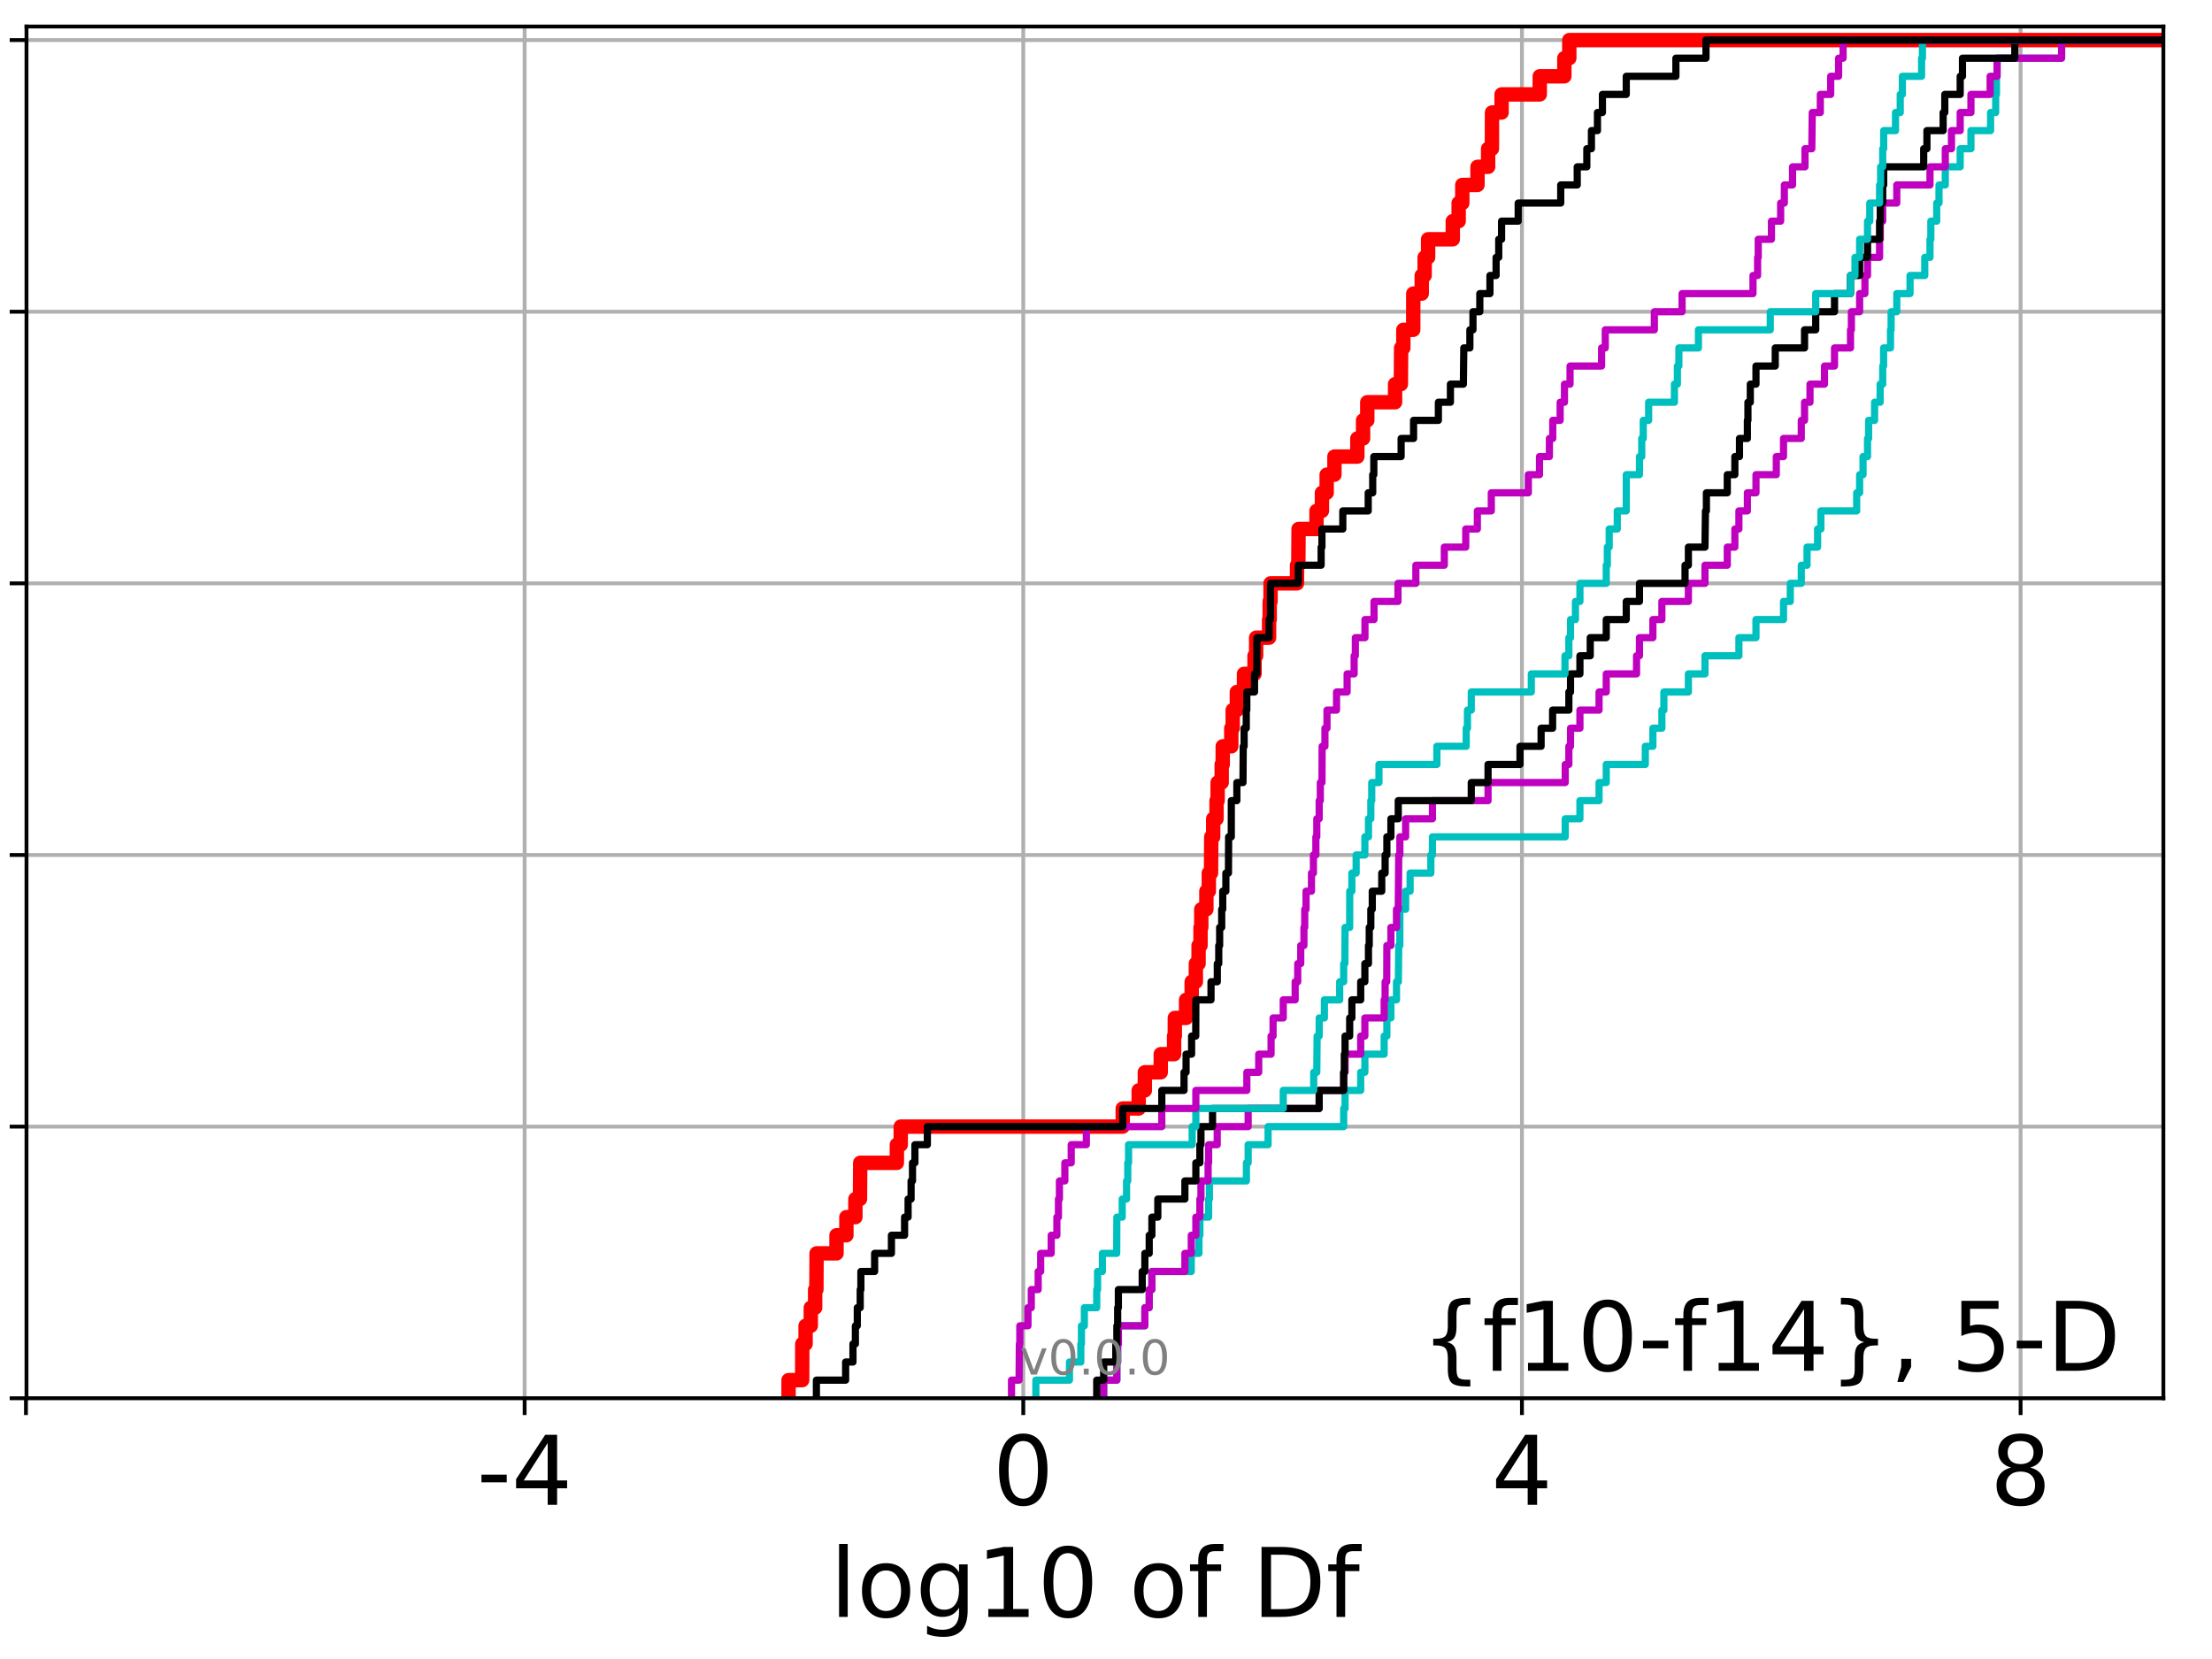 <?xml version="1.0" encoding="utf-8" standalone="no"?>
<!DOCTYPE svg PUBLIC "-//W3C//DTD SVG 1.1//EN"
  "http://www.w3.org/Graphics/SVG/1.1/DTD/svg11.dtd">
<!-- Created with matplotlib (http://matplotlib.org/) -->
<svg height="345.6pt" version="1.1" viewBox="0 0 460.8 345.6" width="460.8pt" xmlns="http://www.w3.org/2000/svg" xmlns:xlink="http://www.w3.org/1999/xlink">
 <defs>
  <style type="text/css">
*{stroke-linecap:butt;stroke-linejoin:round;}
  </style>
 </defs>
 <g id="figure_1">
  <g id="patch_1">
   <path d="M 0 345.6 
L 460.8 345.6 
L 460.8 0 
L 0 0 
z
" style="fill:#ffffff;"/>
  </g>
  <g id="axes_1">
   <g id="patch_2">
    <path d="M 5.52 291.28 
L 450.672 291.28 
L 450.672 5.52 
L 5.52 5.52 
z
" style="fill:#ffffff;"/>
   </g>
   <g id="matplotlib.axis_1">
    <g id="xtick_1">
     <g id="line2d_1">
      <path clip-path="url(#pffda5e675e)" d="M 5.408 291.28 
L 5.408 5.52 
" style="fill:none;stroke:#b0b0b0;stroke-linecap:square;stroke-width:0.8;"/>
     </g>
     <g id="line2d_2">
      <defs>
       <path d="M 0 0 
L 0 3.5 
" id="m0417db0b71" style="stroke:#000000;stroke-width:0.8;"/>
      </defs>
      <g>
       <use style="stroke:#000000;stroke-width:0.8;" x="5.408" xlink:href="#m0417db0b71" y="291.28"/>
      </g>
     </g>
    </g>
    <g id="xtick_2">
     <g id="line2d_3">
      <path clip-path="url(#pffda5e675e)" d="M 109.288 291.28 
L 109.288 5.52 
" style="fill:none;stroke:#b0b0b0;stroke-linecap:square;stroke-width:0.8;"/>
     </g>
     <g id="line2d_4">
      <g>
       <use style="stroke:#000000;stroke-width:0.8;" x="109.288" xlink:href="#m0417db0b71" y="291.28"/>
      </g>
     </g>
     <g id="text_1">
      <!-- -4 -->
      <defs>
       <path d="M 4.891 31.391 
L 31.203 31.391 
L 31.203 23.391 
L 4.891 23.391 
z
" id="DejaVuSans-2d"/>
       <path d="M 37.797 64.312 
L 12.891 25.391 
L 37.797 25.391 
z
M 35.203 72.906 
L 47.609 72.906 
L 47.609 25.391 
L 58.016 25.391 
L 58.016 17.188 
L 47.609 17.188 
L 47.609 0 
L 37.797 0 
L 37.797 17.188 
L 4.891 17.188 
L 4.891 26.703 
z
" id="DejaVuSans-34"/>
      </defs>
      <g transform="translate(99.318 313.477)scale(0.2 -0.2)">
       <use xlink:href="#DejaVuSans-2d"/>
       <use x="36.084" xlink:href="#DejaVuSans-34"/>
      </g>
     </g>
    </g>
    <g id="xtick_3">
     <g id="line2d_5">
      <path clip-path="url(#pffda5e675e)" d="M 213.169 291.28 
L 213.169 5.52 
" style="fill:none;stroke:#b0b0b0;stroke-linecap:square;stroke-width:0.8;"/>
     </g>
     <g id="line2d_6">
      <g>
       <use style="stroke:#000000;stroke-width:0.8;" x="213.169" xlink:href="#m0417db0b71" y="291.28"/>
      </g>
     </g>
     <g id="text_2">
      <!-- 0 -->
      <defs>
       <path d="M 31.781 66.406 
Q 24.172 66.406 20.328 58.906 
Q 16.5 51.422 16.5 36.375 
Q 16.5 21.391 20.328 13.891 
Q 24.172 6.391 31.781 6.391 
Q 39.453 6.391 43.281 13.891 
Q 47.125 21.391 47.125 36.375 
Q 47.125 51.422 43.281 58.906 
Q 39.453 66.406 31.781 66.406 
z
M 31.781 74.219 
Q 44.047 74.219 50.516 64.516 
Q 56.984 54.828 56.984 36.375 
Q 56.984 17.969 50.516 8.266 
Q 44.047 -1.422 31.781 -1.422 
Q 19.531 -1.422 13.062 8.266 
Q 6.594 17.969 6.594 36.375 
Q 6.594 54.828 13.062 64.516 
Q 19.531 74.219 31.781 74.219 
z
" id="DejaVuSans-30"/>
      </defs>
      <g transform="translate(206.807 313.477)scale(0.2 -0.2)">
       <use xlink:href="#DejaVuSans-30"/>
      </g>
     </g>
    </g>
    <g id="xtick_4">
     <g id="line2d_7">
      <path clip-path="url(#pffda5e675e)" d="M 317.05 291.28 
L 317.05 5.52 
" style="fill:none;stroke:#b0b0b0;stroke-linecap:square;stroke-width:0.8;"/>
     </g>
     <g id="line2d_8">
      <g>
       <use style="stroke:#000000;stroke-width:0.8;" x="317.05" xlink:href="#m0417db0b71" y="291.28"/>
      </g>
     </g>
     <g id="text_3">
      <!-- 4 -->
      <g transform="translate(310.687 313.477)scale(0.2 -0.2)">
       <use xlink:href="#DejaVuSans-34"/>
      </g>
     </g>
    </g>
    <g id="xtick_5">
     <g id="line2d_9">
      <path clip-path="url(#pffda5e675e)" d="M 420.93 291.28 
L 420.93 5.52 
" style="fill:none;stroke:#b0b0b0;stroke-linecap:square;stroke-width:0.8;"/>
     </g>
     <g id="line2d_10">
      <g>
       <use style="stroke:#000000;stroke-width:0.8;" x="420.93" xlink:href="#m0417db0b71" y="291.28"/>
      </g>
     </g>
     <g id="text_4">
      <!-- 8 -->
      <defs>
       <path d="M 31.781 34.625 
Q 24.75 34.625 20.719 30.859 
Q 16.703 27.094 16.703 20.516 
Q 16.703 13.922 20.719 10.156 
Q 24.75 6.391 31.781 6.391 
Q 38.812 6.391 42.859 10.172 
Q 46.922 13.969 46.922 20.516 
Q 46.922 27.094 42.891 30.859 
Q 38.875 34.625 31.781 34.625 
z
M 21.922 38.812 
Q 15.578 40.375 12.031 44.719 
Q 8.5 49.078 8.5 55.328 
Q 8.5 64.062 14.719 69.141 
Q 20.953 74.219 31.781 74.219 
Q 42.672 74.219 48.875 69.141 
Q 55.078 64.062 55.078 55.328 
Q 55.078 49.078 51.531 44.719 
Q 48 40.375 41.703 38.812 
Q 48.828 37.156 52.797 32.312 
Q 56.781 27.484 56.781 20.516 
Q 56.781 9.906 50.312 4.234 
Q 43.844 -1.422 31.781 -1.422 
Q 19.734 -1.422 13.25 4.234 
Q 6.781 9.906 6.781 20.516 
Q 6.781 27.484 10.781 32.312 
Q 14.797 37.156 21.922 38.812 
z
M 18.312 54.391 
Q 18.312 48.734 21.844 45.562 
Q 25.391 42.391 31.781 42.391 
Q 38.141 42.391 41.719 45.562 
Q 45.312 48.734 45.312 54.391 
Q 45.312 60.062 41.719 63.234 
Q 38.141 66.406 31.781 66.406 
Q 25.391 66.406 21.844 63.234 
Q 18.312 60.062 18.312 54.391 
z
" id="DejaVuSans-38"/>
      </defs>
      <g transform="translate(414.568 313.477)scale(0.2 -0.2)">
       <use xlink:href="#DejaVuSans-38"/>
      </g>
     </g>
    </g>
    <g id="text_5">
     <!-- log10 of Df -->
     <defs>
      <path d="M 9.422 75.984 
L 18.406 75.984 
L 18.406 0 
L 9.422 0 
z
" id="DejaVuSans-6c"/>
      <path d="M 30.609 48.391 
Q 23.391 48.391 19.188 42.75 
Q 14.984 37.109 14.984 27.297 
Q 14.984 17.484 19.156 11.844 
Q 23.344 6.203 30.609 6.203 
Q 37.797 6.203 41.984 11.859 
Q 46.188 17.531 46.188 27.297 
Q 46.188 37.016 41.984 42.703 
Q 37.797 48.391 30.609 48.391 
z
M 30.609 56 
Q 42.328 56 49.016 48.375 
Q 55.719 40.766 55.719 27.297 
Q 55.719 13.875 49.016 6.219 
Q 42.328 -1.422 30.609 -1.422 
Q 18.844 -1.422 12.172 6.219 
Q 5.516 13.875 5.516 27.297 
Q 5.516 40.766 12.172 48.375 
Q 18.844 56 30.609 56 
z
" id="DejaVuSans-6f"/>
      <path d="M 45.406 27.984 
Q 45.406 37.75 41.375 43.109 
Q 37.359 48.484 30.078 48.484 
Q 22.859 48.484 18.828 43.109 
Q 14.797 37.75 14.797 27.984 
Q 14.797 18.266 18.828 12.891 
Q 22.859 7.516 30.078 7.516 
Q 37.359 7.516 41.375 12.891 
Q 45.406 18.266 45.406 27.984 
z
M 54.391 6.781 
Q 54.391 -7.172 48.188 -13.984 
Q 42 -20.797 29.203 -20.797 
Q 24.469 -20.797 20.266 -20.094 
Q 16.062 -19.391 12.109 -17.922 
L 12.109 -9.188 
Q 16.062 -11.328 19.922 -12.344 
Q 23.781 -13.375 27.781 -13.375 
Q 36.625 -13.375 41.016 -8.766 
Q 45.406 -4.156 45.406 5.172 
L 45.406 9.625 
Q 42.625 4.781 38.281 2.391 
Q 33.938 0 27.875 0 
Q 17.828 0 11.672 7.656 
Q 5.516 15.328 5.516 27.984 
Q 5.516 40.672 11.672 48.328 
Q 17.828 56 27.875 56 
Q 33.938 56 38.281 53.609 
Q 42.625 51.219 45.406 46.391 
L 45.406 54.688 
L 54.391 54.688 
z
" id="DejaVuSans-67"/>
      <path d="M 12.406 8.297 
L 28.516 8.297 
L 28.516 63.922 
L 10.984 60.406 
L 10.984 69.391 
L 28.422 72.906 
L 38.281 72.906 
L 38.281 8.297 
L 54.391 8.297 
L 54.391 0 
L 12.406 0 
z
" id="DejaVuSans-31"/>
      <path id="DejaVuSans-20"/>
      <path d="M 37.109 75.984 
L 37.109 68.5 
L 28.516 68.5 
Q 23.688 68.5 21.797 66.547 
Q 19.922 64.594 19.922 59.516 
L 19.922 54.688 
L 34.719 54.688 
L 34.719 47.703 
L 19.922 47.703 
L 19.922 0 
L 10.891 0 
L 10.891 47.703 
L 2.297 47.703 
L 2.297 54.688 
L 10.891 54.688 
L 10.891 58.5 
Q 10.891 67.625 15.141 71.797 
Q 19.391 75.984 28.609 75.984 
z
" id="DejaVuSans-66"/>
      <path d="M 19.672 64.797 
L 19.672 8.109 
L 31.594 8.109 
Q 46.688 8.109 53.688 14.938 
Q 60.688 21.781 60.688 36.531 
Q 60.688 51.172 53.688 57.984 
Q 46.688 64.797 31.594 64.797 
z
M 9.812 72.906 
L 30.078 72.906 
Q 51.266 72.906 61.172 64.094 
Q 71.094 55.281 71.094 36.531 
Q 71.094 17.672 61.125 8.828 
Q 51.172 0 30.078 0 
L 9.812 0 
z
" id="DejaVuSans-44"/>
     </defs>
     <g transform="translate(172.91 336.833)scale(0.2 -0.2)">
      <use xlink:href="#DejaVuSans-6c"/>
      <use x="27.783" xlink:href="#DejaVuSans-6f"/>
      <use x="88.965" xlink:href="#DejaVuSans-67"/>
      <use x="152.441" xlink:href="#DejaVuSans-31"/>
      <use x="216.064" xlink:href="#DejaVuSans-30"/>
      <use x="279.688" xlink:href="#DejaVuSans-20"/>
      <use x="311.475" xlink:href="#DejaVuSans-6f"/>
      <use x="372.656" xlink:href="#DejaVuSans-66"/>
      <use x="407.861" xlink:href="#DejaVuSans-20"/>
      <use x="439.648" xlink:href="#DejaVuSans-44"/>
      <use x="516.65" xlink:href="#DejaVuSans-66"/>
     </g>
    </g>
   </g>
   <g id="matplotlib.axis_2">
    <g id="ytick_1">
     <g id="line2d_11">
      <path clip-path="url(#pffda5e675e)" d="M 5.52 291.28 
L 450.672 291.28 
" style="fill:none;stroke:#b0b0b0;stroke-linecap:square;stroke-width:0.8;"/>
     </g>
     <g id="line2d_12">
      <defs>
       <path d="M 0 0 
L -3.5 0 
" id="mfbd4681273" style="stroke:#000000;stroke-width:0.8;"/>
      </defs>
      <g>
       <use style="stroke:#000000;stroke-width:0.8;" x="5.52" xlink:href="#mfbd4681273" y="291.28"/>
      </g>
     </g>
    </g>
    <g id="ytick_2">
     <g id="line2d_13">
      <path clip-path="url(#pffda5e675e)" d="M 5.52 234.694 
L 450.672 234.694 
" style="fill:none;stroke:#b0b0b0;stroke-linecap:square;stroke-width:0.8;"/>
     </g>
     <g id="line2d_14">
      <g>
       <use style="stroke:#000000;stroke-width:0.8;" x="5.52" xlink:href="#mfbd4681273" y="234.694"/>
      </g>
     </g>
    </g>
    <g id="ytick_3">
     <g id="line2d_15">
      <path clip-path="url(#pffda5e675e)" d="M 5.52 178.108 
L 450.672 178.108 
" style="fill:none;stroke:#b0b0b0;stroke-linecap:square;stroke-width:0.8;"/>
     </g>
     <g id="line2d_16">
      <g>
       <use style="stroke:#000000;stroke-width:0.8;" x="5.52" xlink:href="#mfbd4681273" y="178.108"/>
      </g>
     </g>
    </g>
    <g id="ytick_4">
     <g id="line2d_17">
      <path clip-path="url(#pffda5e675e)" d="M 5.52 121.522 
L 450.672 121.522 
" style="fill:none;stroke:#b0b0b0;stroke-linecap:square;stroke-width:0.8;"/>
     </g>
     <g id="line2d_18">
      <g>
       <use style="stroke:#000000;stroke-width:0.8;" x="5.52" xlink:href="#mfbd4681273" y="121.522"/>
      </g>
     </g>
    </g>
    <g id="ytick_5">
     <g id="line2d_19">
      <path clip-path="url(#pffda5e675e)" d="M 5.52 64.935 
L 450.672 64.935 
" style="fill:none;stroke:#b0b0b0;stroke-linecap:square;stroke-width:0.8;"/>
     </g>
     <g id="line2d_20">
      <g>
       <use style="stroke:#000000;stroke-width:0.8;" x="5.52" xlink:href="#mfbd4681273" y="64.935"/>
      </g>
     </g>
    </g>
    <g id="ytick_6">
     <g id="line2d_21">
      <path clip-path="url(#pffda5e675e)" d="M 5.52 8.349 
L 450.672 8.349 
" style="fill:none;stroke:#b0b0b0;stroke-linecap:square;stroke-width:0.8;"/>
     </g>
     <g id="line2d_22">
      <g>
       <use style="stroke:#000000;stroke-width:0.8;" x="5.52" xlink:href="#mfbd4681273" y="8.349"/>
      </g>
     </g>
    </g>
   </g>
   <g id="line2d_23">
    <path clip-path="url(#pffda5e675e)" d="M 164.27 291.28 
L 164.27 287.508 
L 167.107 287.508 
L 167.132 279.963 
L 167.818 279.963 
L 167.818 276.19 
L 168.903 276.19 
L 168.903 272.418 
L 169.809 272.418 
L 169.809 268.646 
L 170.071 268.646 
L 170.111 261.101 
L 174.264 261.101 
L 174.264 257.328 
L 176.32 257.328 
L 176.32 253.556 
L 178.194 253.556 
L 178.194 249.783 
L 179.147 249.783 
L 179.197 242.239 
L 186.833 242.239 
L 186.833 238.466 
L 187.641 238.466 
L 187.641 234.694 
L 233.886 234.694 
L 233.886 230.921 
L 237.211 230.921 
L 237.211 227.149 
L 238.491 227.149 
L 238.491 223.377 
L 241.807 223.377 
L 241.807 219.604 
L 244.584 219.604 
L 244.584 215.832 
L 244.735 215.832 
L 244.735 212.059 
L 247.082 212.059 
L 247.082 208.287 
L 248.253 208.287 
L 248.253 204.515 
L 249.118 204.515 
L 249.118 200.742 
L 249.684 200.742 
L 249.684 196.97 
L 250.091 196.97 
L 250.091 193.197 
L 250.249 193.197 
L 250.249 189.425 
L 251.31 189.425 
L 251.31 185.653 
L 251.82 185.653 
L 251.82 181.88 
L 252.278 181.88 
L 252.329 174.335 
L 252.734 174.335 
L 252.734 170.563 
L 253.428 170.563 
L 253.428 166.79 
L 253.654 166.79 
L 253.654 163.018 
L 254.502 163.018 
L 254.502 159.246 
L 254.717 159.246 
L 254.717 155.473 
L 256.499 155.473 
L 256.499 151.701 
L 256.796 151.701 
L 256.796 147.928 
L 257.661 147.928 
L 257.661 144.156 
L 259.144 144.156 
L 259.144 140.384 
L 261.339 140.384 
L 261.339 136.611 
L 261.677 136.611 
L 261.677 132.839 
L 264.377 132.839 
L 264.377 129.066 
L 264.502 129.066 
L 264.502 125.294 
L 264.678 125.294 
L 264.678 121.522 
L 270.19 121.522 
L 270.19 117.749 
L 270.465 117.749 
L 270.516 110.204 
L 274.251 110.204 
L 274.251 106.432 
L 275.383 106.432 
L 275.383 102.66 
L 276.369 102.66 
L 276.369 98.887 
L 277.986 98.887 
L 277.986 95.115 
L 282.764 95.115 
L 282.764 91.342 
L 283.955 91.342 
L 283.955 87.57 
L 284.83 87.57 
L 284.83 83.797 
L 290.619 83.797 
L 290.619 80.025 
L 291.83 80.025 
L 291.881 72.48 
L 292.343 72.48 
L 292.343 68.708 
L 294.4 68.708 
L 294.413 61.163 
L 296.174 61.163 
L 296.174 57.391 
L 296.78 57.391 
L 296.78 53.618 
L 297.501 53.618 
L 297.501 49.846 
L 302.643 49.846 
L 302.643 46.073 
L 303.864 46.073 
L 303.864 42.301 
L 304.625 42.301 
L 304.625 38.529 
L 307.791 38.529 
L 307.791 34.756 
L 310.003 34.756 
L 310.003 30.984 
L 310.796 30.984 
L 310.811 23.439 
L 312.808 23.439 
L 312.808 19.667 
L 320.76 19.667 
L 320.76 15.894 
L 325.881 15.894 
L 325.881 12.122 
L 326.914 12.122 
L 326.914 8.349 
L 326.914 8.349 
L 450.672 8.349 
L 450.672 8.349 
" style="fill:none;stroke:#ff0000;stroke-linecap:square;stroke-width:3;"/>
   </g>
   <g id="line2d_24">
    <path clip-path="url(#pffda5e675e)" d="M 229.918 291.28 
L 229.918 287.508 
L 232.663 287.508 
L 232.663 283.735 
L 232.83 283.735 
L 232.83 279.963 
L 232.977 279.963 
L 232.977 276.19 
L 238.495 276.19 
L 238.495 272.418 
L 239.402 272.418 
L 239.402 268.646 
L 239.959 268.646 
L 239.959 264.873 
L 248.164 264.873 
L 248.164 261.101 
L 249.764 261.101 
L 249.764 257.328 
L 249.956 257.328 
L 249.956 253.556 
L 251.779 253.556 
L 251.779 249.783 
L 251.942 249.783 
L 251.942 246.011 
L 259.654 246.011 
L 259.654 242.239 
L 260.015 242.239 
L 260.015 238.466 
L 264.162 238.466 
L 264.162 234.694 
L 279.913 234.694 
L 279.913 230.921 
L 280.202 230.921 
L 280.202 227.149 
L 283.459 227.149 
L 283.459 223.377 
L 284.326 223.377 
L 284.326 219.604 
L 288.344 219.604 
L 288.344 215.832 
L 288.911 215.832 
L 288.911 212.059 
L 289.75 212.059 
L 289.75 208.287 
L 290.915 208.287 
L 290.915 204.515 
L 291.303 204.515 
L 291.382 196.97 
L 291.61 196.97 
L 291.618 189.425 
L 292.82 189.425 
L 292.82 185.653 
L 293.753 185.653 
L 293.753 181.88 
L 298.073 181.88 
L 298.073 178.108 
L 298.404 178.108 
L 298.404 174.335 
L 326.067 174.335 
L 326.067 170.563 
L 329.127 170.563 
L 329.127 166.79 
L 333.112 166.79 
L 333.112 163.018 
L 334.613 163.018 
L 334.613 159.246 
L 342.748 159.246 
L 342.748 155.473 
L 344.326 155.473 
L 344.326 151.701 
L 346.2 151.701 
L 346.2 147.928 
L 346.616 147.928 
L 346.616 144.156 
L 351.723 144.156 
L 351.723 140.384 
L 355.177 140.384 
L 355.177 136.611 
L 362.247 136.611 
L 362.247 132.839 
L 365.803 132.839 
L 365.803 129.066 
L 371.538 129.066 
L 371.538 125.294 
L 372.95 125.294 
L 372.95 121.522 
L 375.24 121.522 
L 375.24 117.749 
L 376.442 117.749 
L 376.442 113.977 
L 378.638 113.977 
L 378.638 110.204 
L 379.324 110.204 
L 379.324 106.432 
L 386.781 106.432 
L 386.781 102.66 
L 387.397 102.66 
L 387.397 98.887 
L 388.105 98.887 
L 388.105 95.115 
L 389.041 95.115 
L 389.041 91.342 
L 389.268 91.342 
L 389.268 87.57 
L 390.51 87.57 
L 390.51 83.797 
L 391.665 83.797 
L 391.665 80.025 
L 392.203 80.025 
L 392.203 76.253 
L 392.387 76.253 
L 392.387 72.48 
L 393.827 72.48 
L 393.827 68.708 
L 393.954 68.708 
L 393.954 64.935 
L 395.136 64.935 
L 395.136 61.163 
L 397.896 61.163 
L 397.896 57.391 
L 400.962 57.391 
L 400.962 53.618 
L 402.053 53.618 
L 402.053 49.846 
L 402.228 49.846 
L 402.228 46.073 
L 403.453 46.073 
L 403.453 42.301 
L 403.93 42.301 
L 403.93 38.529 
L 405.24 38.529 
L 405.24 34.756 
L 408.343 34.756 
L 408.343 30.984 
L 410.583 30.984 
L 410.583 27.211 
L 414.675 27.211 
L 414.675 23.439 
L 415.737 23.439 
L 415.737 19.667 
L 415.902 19.667 
L 415.902 15.894 
L 416.029 15.894 
L 416.029 12.122 
L 429.469 12.122 
L 429.469 8.349 
L 429.469 8.349 
L 450.672 8.349 
L 450.672 8.349 
" style="fill:none;stroke:#00bfbf;stroke-linecap:square;stroke-width:1.5;"/>
   </g>
   <g id="line2d_25">
    <path clip-path="url(#pffda5e675e)" d="M 229.918 291.28 
L 229.918 287.508 
L 232.663 287.508 
L 232.663 283.735 
L 232.83 283.735 
L 232.83 279.963 
L 232.977 279.963 
L 232.977 276.19 
L 238.495 276.19 
L 238.495 272.418 
L 239.402 272.418 
L 239.402 268.646 
L 239.959 268.646 
L 239.959 264.873 
L 246.833 264.873 
L 246.833 261.101 
L 248.164 261.101 
L 248.164 257.328 
L 249.118 257.328 
L 249.118 253.556 
L 249.956 253.556 
L 249.956 249.783 
L 250.181 249.783 
L 250.181 246.011 
L 251.667 246.011 
L 251.667 242.239 
L 251.779 242.239 
L 251.779 238.466 
L 253.571 238.466 
L 253.571 234.694 
L 260.015 234.694 
L 260.015 230.921 
L 274.811 230.921 
L 274.811 227.149 
L 279.913 227.149 
L 279.913 223.377 
L 280.202 223.377 
L 280.202 219.604 
L 283.459 219.604 
L 283.459 215.832 
L 284.326 215.832 
L 284.326 212.059 
L 288.344 212.059 
L 288.344 208.287 
L 288.545 208.287 
L 288.545 204.515 
L 288.879 204.515 
L 288.911 196.97 
L 289.75 196.97 
L 289.75 193.197 
L 290.915 193.197 
L 290.915 189.425 
L 291.282 189.425 
L 291.382 178.108 
L 291.618 178.108 
L 291.618 174.335 
L 292.82 174.335 
L 292.82 170.563 
L 298.404 170.563 
L 298.404 166.79 
L 309.989 166.79 
L 309.989 163.018 
L 326.067 163.018 
L 326.067 159.246 
L 326.823 159.246 
L 326.823 155.473 
L 327.17 155.473 
L 327.17 151.701 
L 329.127 151.701 
L 329.127 147.928 
L 333.112 147.928 
L 333.112 144.156 
L 334.613 144.156 
L 334.613 140.384 
L 340.924 140.384 
L 340.924 136.611 
L 341.531 136.611 
L 341.531 132.839 
L 344.326 132.839 
L 344.326 129.066 
L 346.2 129.066 
L 346.2 125.294 
L 351.723 125.294 
L 351.723 121.522 
L 355.177 121.522 
L 355.177 117.749 
L 359.824 117.749 
L 359.824 113.977 
L 361.401 113.977 
L 361.401 110.204 
L 362.247 110.204 
L 362.247 106.432 
L 364.01 106.432 
L 364.01 102.66 
L 365.803 102.66 
L 365.803 98.887 
L 370.035 98.887 
L 370.035 95.115 
L 371.538 95.115 
L 371.538 91.342 
L 375.24 91.342 
L 375.24 87.57 
L 375.92 87.57 
L 375.92 83.797 
L 377.057 83.797 
L 377.057 80.025 
L 380.074 80.025 
L 380.074 76.253 
L 382.163 76.253 
L 382.163 72.48 
L 385.493 72.48 
L 385.493 68.708 
L 385.678 68.708 
L 385.678 64.935 
L 387.397 64.935 
L 387.397 61.163 
L 388.5 61.163 
L 388.5 57.391 
L 389.041 57.391 
L 389.041 53.618 
L 391.55 53.618 
L 391.55 49.846 
L 391.698 49.846 
L 391.698 46.073 
L 392.203 46.073 
L 392.203 42.301 
L 395.136 42.301 
L 395.136 38.529 
L 402.053 38.529 
L 402.053 34.756 
L 405.24 34.756 
L 405.24 30.984 
L 406.527 30.984 
L 406.527 27.211 
L 408.343 27.211 
L 408.343 23.439 
L 410.583 23.439 
L 410.583 19.667 
L 414.582 19.667 
L 414.582 15.894 
L 416.029 15.894 
L 416.029 12.122 
L 429.469 12.122 
L 429.469 8.349 
L 429.469 8.349 
L 450.672 8.349 
L 450.672 8.349 
" style="fill:none;stroke:#bf00bf;stroke-linecap:square;stroke-width:1.5;"/>
   </g>
   <g id="line2d_26">
    <path clip-path="url(#pffda5e675e)" d="M 228.47 291.28 
L 228.47 287.508 
L 229.918 287.508 
L 229.918 283.735 
L 232.441 283.735 
L 232.441 279.963 
L 232.663 279.963 
L 232.663 276.19 
L 232.83 276.19 
L 232.83 272.418 
L 232.977 272.418 
L 232.977 268.646 
L 237.944 268.646 
L 237.944 264.873 
L 238.495 264.873 
L 238.495 261.101 
L 239.402 261.101 
L 239.402 257.328 
L 239.959 257.328 
L 239.959 253.556 
L 241.194 253.556 
L 241.194 249.783 
L 246.833 249.783 
L 246.833 246.011 
L 249.118 246.011 
L 249.118 242.239 
L 249.956 242.239 
L 249.956 238.466 
L 250.181 238.466 
L 250.181 234.694 
L 252.591 234.694 
L 252.591 230.921 
L 274.811 230.921 
L 274.811 227.149 
L 279.913 227.149 
L 279.913 223.377 
L 280.049 223.377 
L 280.049 219.604 
L 280.202 219.604 
L 280.202 215.832 
L 281.163 215.832 
L 281.163 212.059 
L 281.619 212.059 
L 281.619 208.287 
L 283.459 208.287 
L 283.459 204.515 
L 284.326 204.515 
L 284.326 200.742 
L 285.075 200.742 
L 285.075 196.97 
L 285.237 196.97 
L 285.237 193.197 
L 285.568 193.197 
L 285.568 189.425 
L 285.872 189.425 
L 285.872 185.653 
L 287.843 185.653 
L 287.843 181.88 
L 288.545 181.88 
L 288.545 178.108 
L 288.911 178.108 
L 288.911 174.335 
L 289.75 174.335 
L 289.75 170.563 
L 291.282 170.563 
L 291.282 166.79 
L 306.494 166.79 
L 306.494 163.018 
L 309.989 163.018 
L 309.989 159.246 
L 316.645 159.246 
L 316.645 155.473 
L 321.041 155.473 
L 321.041 151.701 
L 323.435 151.701 
L 323.435 147.928 
L 326.823 147.928 
L 326.823 144.156 
L 327.17 144.156 
L 327.17 140.384 
L 329.127 140.384 
L 329.127 136.611 
L 331.276 136.611 
L 331.276 132.839 
L 334.613 132.839 
L 334.613 129.066 
L 338.779 129.066 
L 338.779 125.294 
L 341.531 125.294 
L 341.531 121.522 
L 351.025 121.522 
L 351.025 117.749 
L 351.723 117.749 
L 351.723 113.977 
L 355.177 113.977 
L 355.277 106.432 
L 355.474 106.432 
L 355.474 102.66 
L 359.824 102.66 
L 359.824 98.887 
L 361.401 98.887 
L 361.401 95.115 
L 362.367 95.115 
L 362.367 91.342 
L 364.01 91.342 
L 364.01 87.57 
L 364.126 87.57 
L 364.126 83.797 
L 364.621 83.797 
L 364.621 80.025 
L 365.803 80.025 
L 365.803 76.253 
L 369.817 76.253 
L 369.817 72.48 
L 375.92 72.48 
L 375.92 68.708 
L 378.248 68.708 
L 378.248 64.935 
L 382.163 64.935 
L 382.163 61.163 
L 385.493 61.163 
L 385.493 57.391 
L 387.397 57.391 
L 387.397 53.618 
L 389.041 53.618 
L 389.041 49.846 
L 391.55 49.846 
L 391.55 46.073 
L 391.698 46.073 
L 391.698 42.301 
L 392.203 42.301 
L 392.203 38.529 
L 392.408 38.529 
L 392.408 34.756 
L 400.74 34.756 
L 400.74 30.984 
L 401.417 30.984 
L 401.417 27.211 
L 404.793 27.211 
L 404.793 23.439 
L 405.136 23.439 
L 405.136 19.667 
L 408.343 19.667 
L 408.343 15.894 
L 408.819 15.894 
L 408.819 12.122 
L 419.72 12.122 
L 419.72 8.349 
L 419.72 8.349 
L 450.672 8.349 
L 450.672 8.349 
" style="fill:none;stroke:#000000;stroke-linecap:square;stroke-width:1.5;"/>
   </g>
   <g id="line2d_27">
    <path clip-path="url(#pffda5e675e)" d="M 215.793 291.28 
L 215.793 287.508 
L 222.789 287.508 
L 222.789 283.735 
L 225.156 283.735 
L 225.156 279.963 
L 225.286 279.963 
L 225.286 276.19 
L 225.892 276.19 
L 225.892 272.418 
L 228.47 272.418 
L 228.47 268.646 
L 228.642 268.646 
L 228.642 264.873 
L 229.646 264.873 
L 229.646 261.101 
L 232.627 261.101 
L 232.663 253.556 
L 233.776 253.556 
L 233.776 249.783 
L 234.685 249.783 
L 234.685 246.011 
L 234.933 246.011 
L 234.933 242.239 
L 235.1 242.239 
L 235.1 238.466 
L 248.35 238.466 
L 248.35 234.694 
L 249.118 234.694 
L 249.118 230.921 
L 267.323 230.921 
L 267.323 227.149 
L 273.667 227.149 
L 273.667 223.377 
L 274.313 223.377 
L 274.379 215.832 
L 274.811 215.832 
L 274.811 212.059 
L 275.895 212.059 
L 275.895 208.287 
L 279.082 208.287 
L 279.082 204.515 
L 279.913 204.515 
L 279.913 200.742 
L 280.157 200.742 
L 280.202 193.197 
L 281.163 193.197 
L 281.174 185.653 
L 281.619 185.653 
L 281.619 181.88 
L 282.511 181.88 
L 282.511 178.108 
L 284.326 178.108 
L 284.326 174.335 
L 285.075 174.335 
L 285.075 170.563 
L 285.568 170.563 
L 285.568 166.79 
L 285.757 166.79 
L 285.757 163.018 
L 287.264 163.018 
L 287.264 159.246 
L 299.329 159.246 
L 299.329 155.473 
L 305.442 155.473 
L 305.442 151.701 
L 305.698 151.701 
L 305.698 147.928 
L 306.494 147.928 
L 306.494 144.156 
L 319.002 144.156 
L 319.002 140.384 
L 326.016 140.384 
L 326.016 136.611 
L 326.823 136.611 
L 326.823 132.839 
L 327.17 132.839 
L 327.17 129.066 
L 328.195 129.066 
L 328.195 125.294 
L 329.127 125.294 
L 329.127 121.522 
L 334.613 121.522 
L 334.613 117.749 
L 334.837 117.749 
L 334.837 113.977 
L 335.226 113.977 
L 335.226 110.204 
L 336.908 110.204 
L 336.908 106.432 
L 338.779 106.432 
L 338.789 98.887 
L 341.531 98.887 
L 341.531 95.115 
L 342.005 95.115 
L 342.005 91.342 
L 342.319 91.342 
L 342.319 87.57 
L 343.444 87.57 
L 343.444 83.797 
L 348.812 83.797 
L 348.812 80.025 
L 349.431 80.025 
L 349.431 76.253 
L 349.742 76.253 
L 349.742 72.48 
L 353.817 72.48 
L 353.817 68.708 
L 368.781 68.708 
L 368.781 64.935 
L 378.248 64.935 
L 378.248 61.163 
L 385.493 61.163 
L 385.493 57.391 
L 386.429 57.391 
L 386.429 53.618 
L 387.397 53.618 
L 387.397 49.846 
L 389.041 49.846 
L 389.041 46.073 
L 389.507 46.073 
L 389.507 42.301 
L 391.55 42.301 
L 391.55 38.529 
L 391.765 38.529 
L 391.765 34.756 
L 392.203 34.756 
L 392.203 30.984 
L 392.408 30.984 
L 392.408 27.211 
L 394.871 27.211 
L 394.871 23.439 
L 395.854 23.439 
L 395.854 19.667 
L 396.297 19.667 
L 396.297 15.894 
L 400.303 15.894 
L 400.303 12.122 
L 400.478 12.122 
L 400.478 8.349 
L 400.478 8.349 
L 450.672 8.349 
L 450.672 8.349 
" style="fill:none;stroke:#00bfbf;stroke-linecap:square;stroke-width:1.5;"/>
   </g>
   <g id="line2d_28">
    <path clip-path="url(#pffda5e675e)" d="M 210.715 291.28 
L 210.715 287.508 
L 212.291 287.508 
L 212.353 279.963 
L 212.446 279.963 
L 212.446 276.19 
L 214.147 276.19 
L 214.147 272.418 
L 214.832 272.418 
L 214.832 268.646 
L 216.27 268.646 
L 216.27 264.873 
L 216.791 264.873 
L 216.791 261.101 
L 218.984 261.101 
L 218.984 257.328 
L 220.169 257.328 
L 220.169 253.556 
L 220.496 253.556 
L 220.496 249.783 
L 220.698 249.783 
L 220.698 246.011 
L 221.829 246.011 
L 221.829 242.239 
L 223.156 242.239 
L 223.156 238.466 
L 226.308 238.466 
L 226.308 234.694 
L 242.023 234.694 
L 242.023 230.921 
L 249.118 230.921 
L 249.118 227.149 
L 259.741 227.149 
L 259.741 223.377 
L 262.216 223.377 
L 262.216 219.604 
L 264.788 219.604 
L 264.788 215.832 
L 265.205 215.832 
L 265.205 212.059 
L 267.323 212.059 
L 267.323 208.287 
L 269.807 208.287 
L 269.807 204.515 
L 270.342 204.515 
L 270.342 200.742 
L 270.967 200.742 
L 270.967 196.97 
L 271.635 196.97 
L 271.635 193.197 
L 271.801 193.197 
L 271.801 189.425 
L 272.075 189.425 
L 272.075 185.653 
L 273.203 185.653 
L 273.203 181.88 
L 273.611 181.88 
L 273.611 178.108 
L 274.122 178.108 
L 274.122 174.335 
L 274.313 174.335 
L 274.313 170.563 
L 274.811 170.563 
L 274.811 166.79 
L 275.045 166.79 
L 275.045 163.018 
L 275.391 163.018 
L 275.424 155.473 
L 276.009 155.473 
L 276.009 151.701 
L 276.439 151.701 
L 276.439 147.928 
L 278.425 147.928 
L 278.425 144.156 
L 280.63 144.156 
L 280.63 140.384 
L 282.09 140.384 
L 282.09 136.611 
L 282.344 136.611 
L 282.344 132.839 
L 284.346 132.839 
L 284.346 129.066 
L 286.234 129.066 
L 286.234 125.294 
L 291.224 125.294 
L 291.224 121.522 
L 294.952 121.522 
L 294.952 117.749 
L 300.877 117.749 
L 300.877 113.977 
L 305.342 113.977 
L 305.342 110.204 
L 307.761 110.204 
L 307.761 106.432 
L 310.665 106.432 
L 310.665 102.66 
L 318.381 102.66 
L 318.381 98.887 
L 320.706 98.887 
L 320.706 95.115 
L 322.77 95.115 
L 322.77 91.342 
L 323.468 91.342 
L 323.468 87.57 
L 325.008 87.57 
L 325.008 83.797 
L 325.91 83.797 
L 325.91 80.025 
L 327.07 80.025 
L 327.07 76.253 
L 333.639 76.253 
L 333.639 72.48 
L 334.406 72.48 
L 334.406 68.708 
L 344.632 68.708 
L 344.632 64.935 
L 350.408 64.935 
L 350.408 61.163 
L 365.179 61.163 
L 365.179 57.391 
L 366.139 57.391 
L 366.139 53.618 
L 366.272 53.618 
L 366.272 49.846 
L 369.027 49.846 
L 369.027 46.073 
L 370.94 46.073 
L 370.94 42.301 
L 371.712 42.301 
L 371.712 38.529 
L 373.419 38.529 
L 373.419 34.756 
L 376.014 34.756 
L 376.014 30.984 
L 377.435 30.984 
L 377.528 23.439 
L 379.204 23.439 
L 379.204 19.667 
L 381.366 19.667 
L 381.366 15.894 
L 383.015 15.894 
L 383.015 12.122 
L 383.951 12.122 
L 383.951 8.349 
L 383.951 8.349 
L 450.672 8.349 
L 450.672 8.349 
" style="fill:none;stroke:#bf00bf;stroke-linecap:square;stroke-width:1.5;"/>
   </g>
   <g id="line2d_29">
    <path clip-path="url(#pffda5e675e)" d="M 170.071 291.28 
L 170.071 287.508 
L 176.161 287.508 
L 176.161 283.735 
L 177.689 283.735 
L 177.689 279.963 
L 178.194 279.963 
L 178.194 276.19 
L 178.591 276.19 
L 178.591 272.418 
L 179.197 272.418 
L 179.197 268.646 
L 179.338 268.646 
L 179.338 264.873 
L 182.2 264.873 
L 182.2 261.101 
L 185.702 261.101 
L 185.702 257.328 
L 188.443 257.328 
L 188.443 253.556 
L 189.171 253.556 
L 189.171 249.783 
L 189.795 249.783 
L 189.795 246.011 
L 190.091 246.011 
L 190.091 242.239 
L 190.593 242.239 
L 190.593 238.466 
L 193.185 238.466 
L 193.185 234.694 
L 233.886 234.694 
L 233.886 230.921 
L 242.023 230.921 
L 242.023 227.149 
L 246.653 227.149 
L 246.653 223.377 
L 247.082 223.377 
L 247.082 219.604 
L 248.233 219.604 
L 248.233 215.832 
L 249.097 215.832 
L 249.118 208.287 
L 252.278 208.287 
L 252.278 204.515 
L 253.587 204.515 
L 253.587 200.742 
L 253.889 200.742 
L 253.889 196.97 
L 254.075 196.97 
L 254.075 193.197 
L 254.502 193.197 
L 254.502 189.425 
L 254.717 189.425 
L 254.717 185.653 
L 255.371 185.653 
L 255.371 181.88 
L 255.911 181.88 
L 255.945 174.335 
L 256.499 174.335 
L 256.507 166.79 
L 257.661 166.79 
L 257.661 163.018 
L 258.939 163.018 
L 258.99 155.473 
L 259.173 155.473 
L 259.173 151.701 
L 259.619 151.701 
L 259.619 147.928 
L 259.732 147.928 
L 259.732 144.156 
L 261.339 144.156 
L 261.339 140.384 
L 261.81 140.384 
L 261.845 132.839 
L 264.377 132.839 
L 264.377 129.066 
L 264.66 129.066 
L 264.678 121.522 
L 270.465 121.522 
L 270.465 117.749 
L 275.217 117.749 
L 275.217 113.977 
L 275.383 113.977 
L 275.383 110.204 
L 279.73 110.204 
L 279.73 106.432 
L 285.025 106.432 
L 285.025 102.66 
L 285.961 102.66 
L 285.961 98.887 
L 286.193 98.887 
L 286.193 95.115 
L 291.881 95.115 
L 291.881 91.342 
L 294.472 91.342 
L 294.472 87.57 
L 299.642 87.57 
L 299.642 83.797 
L 302.148 83.797 
L 302.148 80.025 
L 304.848 80.025 
L 304.938 72.48 
L 306.202 72.48 
L 306.202 68.708 
L 306.845 68.708 
L 306.845 64.935 
L 308.273 64.935 
L 308.273 61.163 
L 310.383 61.163 
L 310.383 57.391 
L 311.664 57.391 
L 311.664 53.618 
L 312.213 53.618 
L 312.213 49.846 
L 312.808 49.846 
L 312.808 46.073 
L 316.267 46.073 
L 316.267 42.301 
L 325.127 42.301 
L 325.127 38.529 
L 328.567 38.529 
L 328.567 34.756 
L 330.565 34.756 
L 330.565 30.984 
L 331.524 30.984 
L 331.524 27.211 
L 332.779 27.211 
L 332.779 23.439 
L 333.816 23.439 
L 333.816 19.667 
L 338.781 19.667 
L 338.781 15.894 
L 349.119 15.894 
L 349.119 12.122 
L 355.387 12.122 
L 355.387 8.349 
L 355.387 8.349 
L 450.672 8.349 
L 450.672 8.349 
" style="fill:none;stroke:#000000;stroke-linecap:square;stroke-width:1.5;"/>
   </g>
   <g id="patch_3">
    <path d="M 5.52 291.28 
L 5.52 5.52 
" style="fill:none;stroke:#000000;stroke-linecap:square;stroke-linejoin:miter;stroke-width:0.8;"/>
   </g>
   <g id="patch_4">
    <path d="M 450.672 291.28 
L 450.672 5.52 
" style="fill:none;stroke:#000000;stroke-linecap:square;stroke-linejoin:miter;stroke-width:0.8;"/>
   </g>
   <g id="patch_5">
    <path d="M 5.52 291.28 
L 450.672 291.28 
" style="fill:none;stroke:#000000;stroke-linecap:square;stroke-linejoin:miter;stroke-width:0.8;"/>
   </g>
   <g id="patch_6">
    <path d="M 5.52 5.52 
L 450.672 5.52 
" style="fill:none;stroke:#000000;stroke-linecap:square;stroke-linejoin:miter;stroke-width:0.8;"/>
   </g>
   <g id="text_6">
    <!-- {f10-f14}, 5-D -->
    <defs>
     <path d="M 51.125 -9.281 
L 51.125 -16.312 
L 48.094 -16.312 
Q 35.938 -16.312 31.812 -12.688 
Q 27.688 -9.078 27.688 1.703 
L 27.688 13.375 
Q 27.688 20.75 25.047 23.578 
Q 22.406 26.422 15.484 26.422 
L 12.5 26.422 
L 12.5 33.406 
L 15.484 33.406 
Q 22.469 33.406 25.078 36.203 
Q 27.688 39.016 27.688 46.297 
L 27.688 58.016 
Q 27.688 68.797 31.812 72.391 
Q 35.938 75.984 48.094 75.984 
L 51.125 75.984 
L 51.125 69 
L 47.797 69 
Q 40.922 69 38.812 66.844 
Q 36.719 64.703 36.719 57.812 
L 36.719 45.703 
Q 36.719 38.031 34.5 34.562 
Q 32.281 31.109 26.906 29.891 
Q 32.328 28.562 34.516 25.094 
Q 36.719 21.625 36.719 14.016 
L 36.719 1.906 
Q 36.719 -4.984 38.812 -7.125 
Q 40.922 -9.281 47.797 -9.281 
z
" id="DejaVuSans-7b"/>
     <path d="M 12.5 -9.281 
L 15.922 -9.281 
Q 22.75 -9.281 24.828 -7.172 
Q 26.906 -5.078 26.906 1.906 
L 26.906 14.016 
Q 26.906 21.625 29.094 25.094 
Q 31.297 28.562 36.719 29.891 
Q 31.297 31.109 29.094 34.562 
Q 26.906 38.031 26.906 45.703 
L 26.906 57.812 
Q 26.906 64.75 24.828 66.875 
Q 22.75 69 15.922 69 
L 12.5 69 
L 12.5 75.984 
L 15.578 75.984 
Q 27.734 75.984 31.812 72.391 
Q 35.891 68.797 35.891 58.016 
L 35.891 46.297 
Q 35.891 39.016 38.516 36.203 
Q 41.156 33.406 48.094 33.406 
L 51.125 33.406 
L 51.125 26.422 
L 48.094 26.422 
Q 41.156 26.422 38.516 23.578 
Q 35.891 20.75 35.891 13.375 
L 35.891 1.703 
Q 35.891 -9.078 31.812 -12.688 
Q 27.734 -16.312 15.578 -16.312 
L 12.5 -16.312 
z
" id="DejaVuSans-7d"/>
     <path d="M 11.719 12.406 
L 22.016 12.406 
L 22.016 4 
L 14.016 -11.625 
L 7.719 -11.625 
L 11.719 4 
z
" id="DejaVuSans-2c"/>
     <path d="M 10.797 72.906 
L 49.516 72.906 
L 49.516 64.594 
L 19.828 64.594 
L 19.828 46.734 
Q 21.969 47.469 24.109 47.828 
Q 26.266 48.188 28.422 48.188 
Q 40.625 48.188 47.75 41.5 
Q 54.891 34.812 54.891 23.391 
Q 54.891 11.625 47.562 5.094 
Q 40.234 -1.422 26.906 -1.422 
Q 22.312 -1.422 17.547 -0.641 
Q 12.797 0.141 7.719 1.703 
L 7.719 11.625 
Q 12.109 9.234 16.797 8.062 
Q 21.484 6.891 26.703 6.891 
Q 35.156 6.891 40.078 11.328 
Q 45.016 15.766 45.016 23.391 
Q 45.016 31 40.078 35.438 
Q 35.156 39.891 26.703 39.891 
Q 22.75 39.891 18.812 39.016 
Q 14.891 38.141 10.797 36.281 
z
" id="DejaVuSans-35"/>
    </defs>
    <g transform="translate(296.069 285.565)scale(0.2 -0.2)">
     <use xlink:href="#DejaVuSans-7b"/>
     <use x="63.623" xlink:href="#DejaVuSans-66"/>
     <use x="98.828" xlink:href="#DejaVuSans-31"/>
     <use x="162.451" xlink:href="#DejaVuSans-30"/>
     <use x="226.074" xlink:href="#DejaVuSans-2d"/>
     <use x="262.158" xlink:href="#DejaVuSans-66"/>
     <use x="297.363" xlink:href="#DejaVuSans-31"/>
     <use x="360.986" xlink:href="#DejaVuSans-34"/>
     <use x="424.609" xlink:href="#DejaVuSans-7d"/>
     <use x="488.232" xlink:href="#DejaVuSans-2c"/>
     <use x="520.02" xlink:href="#DejaVuSans-20"/>
     <use x="551.807" xlink:href="#DejaVuSans-35"/>
     <use x="615.43" xlink:href="#DejaVuSans-2d"/>
     <use x="651.514" xlink:href="#DejaVuSans-44"/>
    </g>
   </g>
   <g id="text_7">
    <!-- v0.0.0 -->
    <defs>
     <path d="M 2.984 54.688 
L 12.5 54.688 
L 29.594 8.797 
L 46.688 54.688 
L 56.203 54.688 
L 35.688 0 
L 23.484 0 
z
" id="DejaVuSans-76"/>
     <path d="M 10.688 12.406 
L 21 12.406 
L 21 0 
L 10.688 0 
z
" id="DejaVuSans-2e"/>
    </defs>
    <g style="fill:#808080;" transform="translate(212.415 286.343)scale(0.1 -0.1)">
     <use xlink:href="#DejaVuSans-76"/>
     <use x="59.18" xlink:href="#DejaVuSans-30"/>
     <use x="122.803" xlink:href="#DejaVuSans-2e"/>
     <use x="154.59" xlink:href="#DejaVuSans-30"/>
     <use x="218.213" xlink:href="#DejaVuSans-2e"/>
     <use x="250" xlink:href="#DejaVuSans-30"/>
    </g>
   </g>
  </g>
 </g>
 <defs>
  <clipPath id="pffda5e675e">
   <rect height="285.76" width="445.152" x="5.52" y="5.52"/>
  </clipPath>
 </defs>
</svg>
